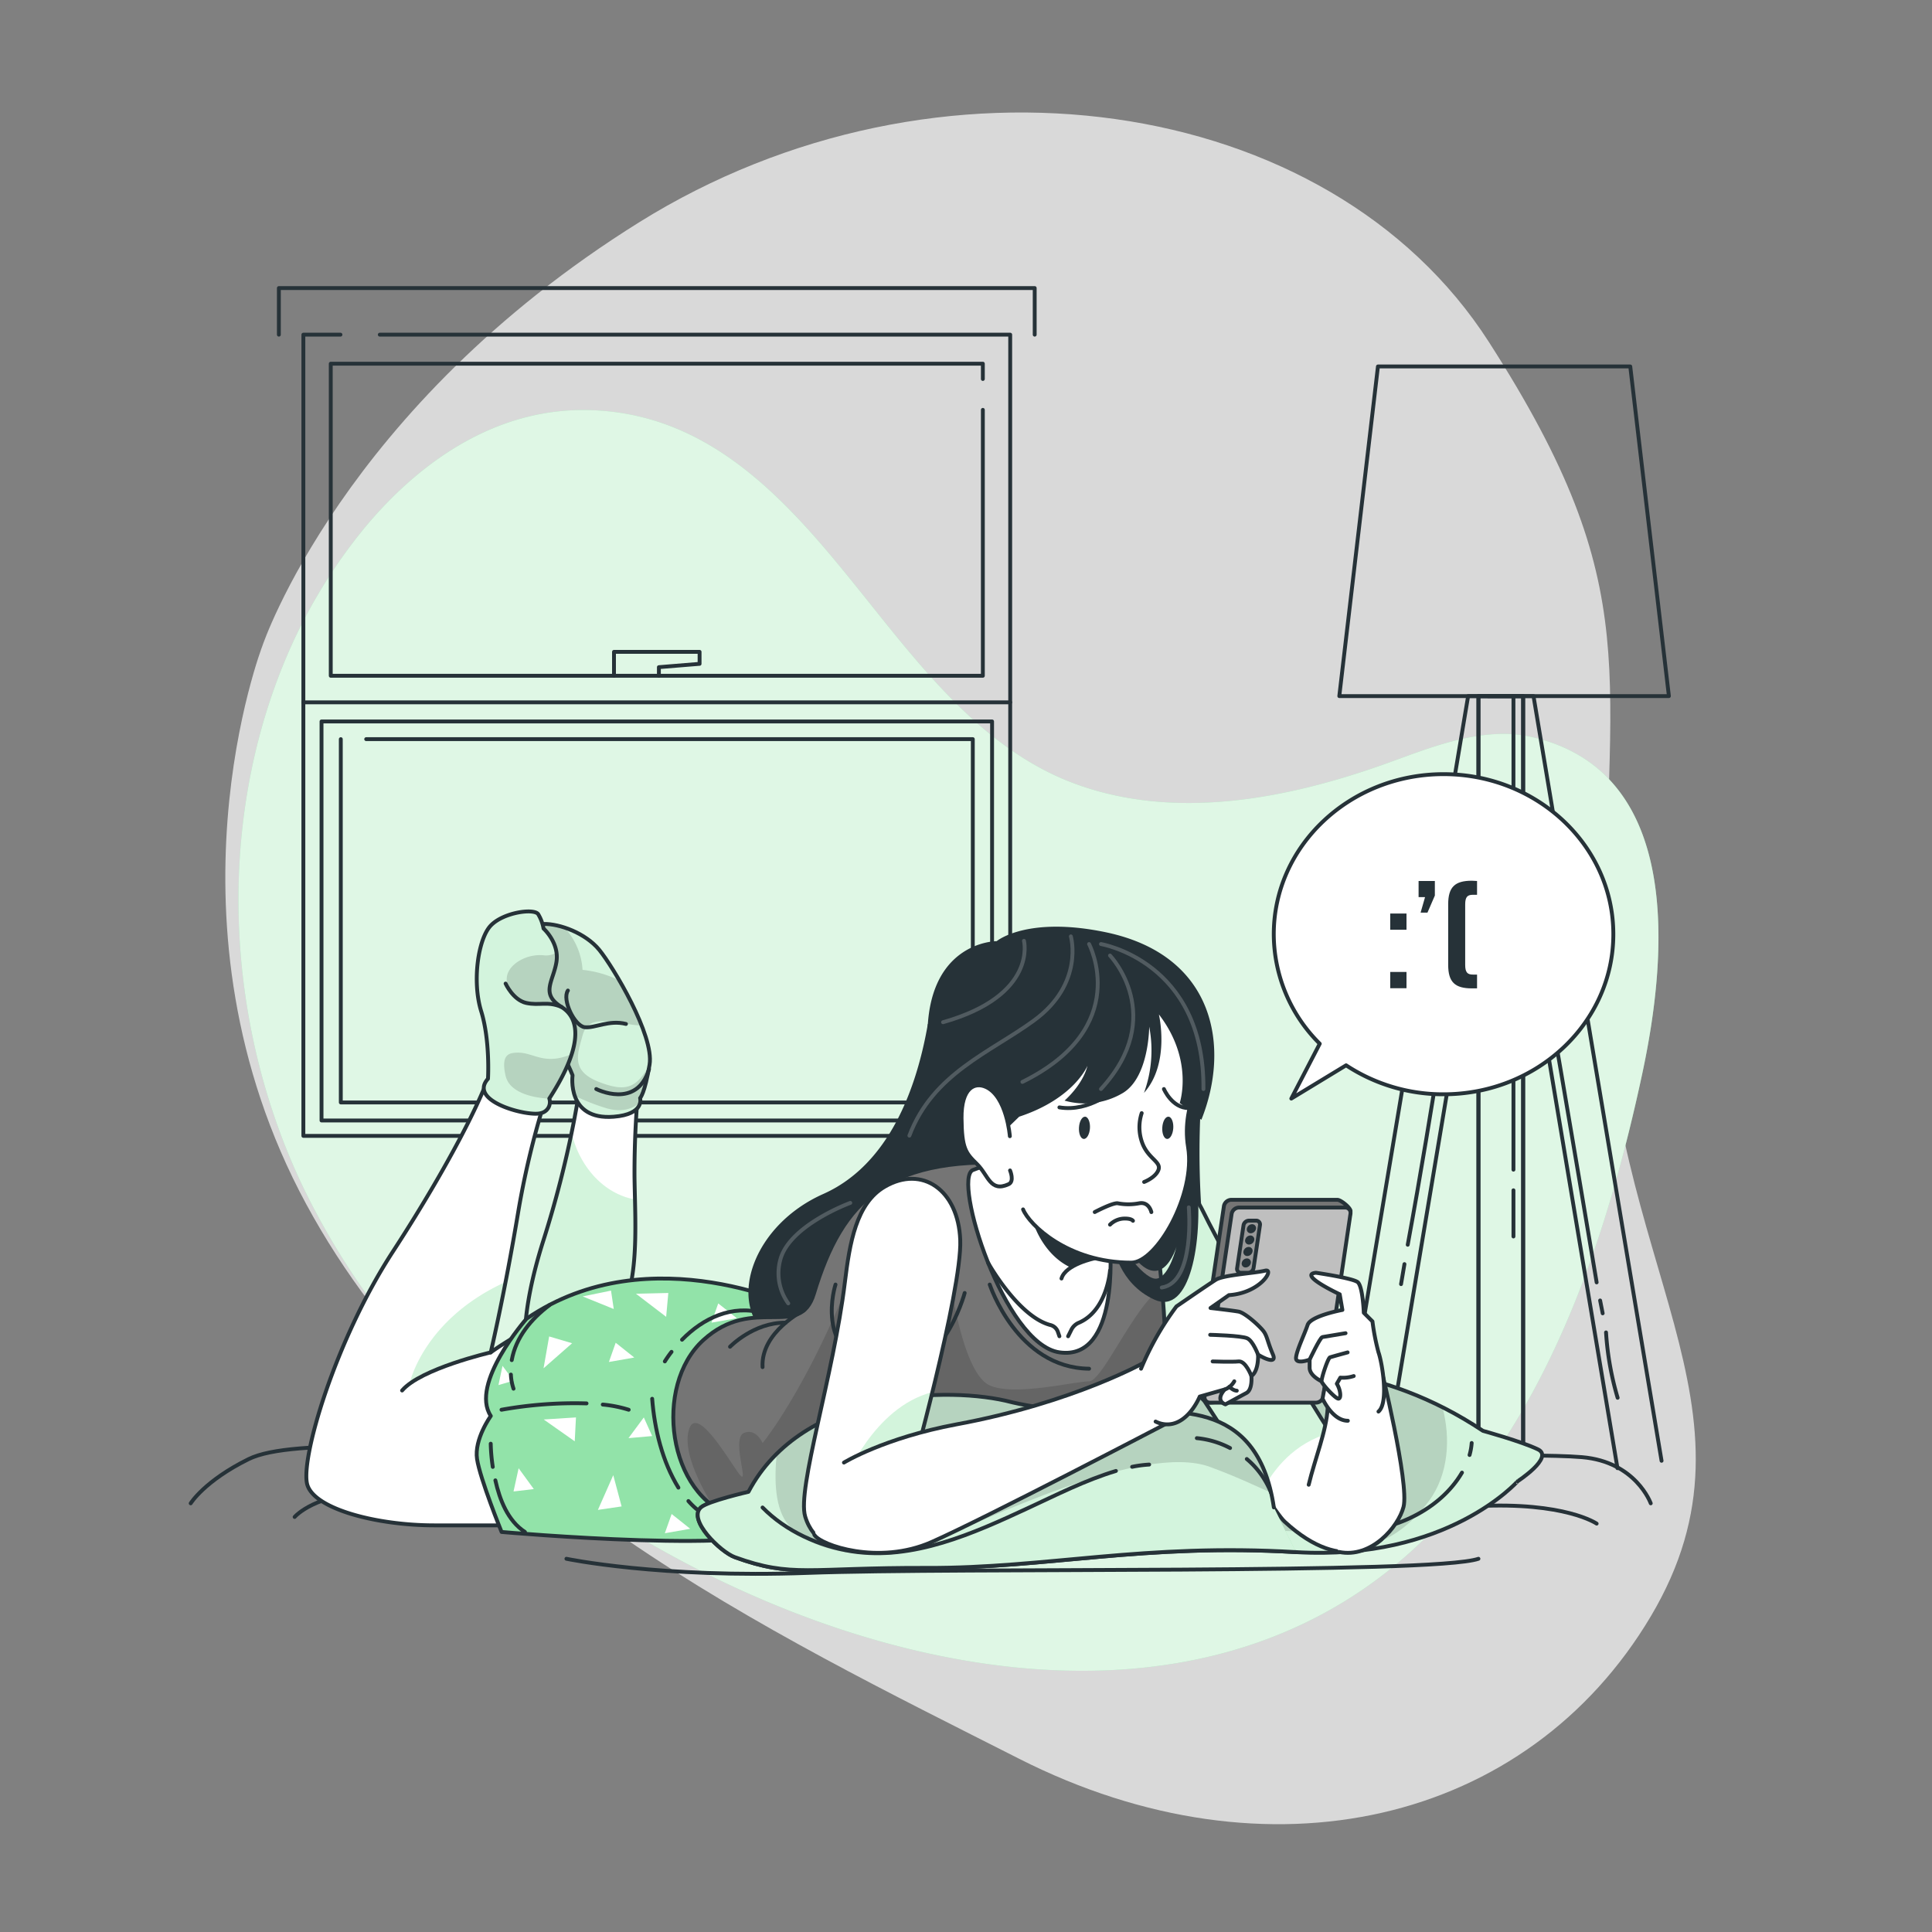 <svg xmlns="http://www.w3.org/2000/svg" xmlns:xlink="http://www.w3.org/1999/xlink" viewBox="0 0 500 500"><rect x="0" y="0" width="500" height="500" fill="#808080" stroke="none"/><defs><clipPath id="freepik--clip-path--inject-5"><path d="M165.71,276.7a240.61,240.61,0,0,0-1.5,27.95c.2,13.79,1.58,30.4-6.13,39.31S136.15,350,136.15,350s-2-8.63,4.52-29.1,9.75-39.47,10.12-46.19S165.71,276.7,165.71,276.7Z" style="fill:#fff;stroke:#263238;stroke-linecap:round;stroke-linejoin:round"></path></clipPath><clipPath id="freepik--clip-path-2--inject-5"><path d="M132.56,241.53s5.1-2.34,8.11-2.41c4.16-.09,10.88,2.37,14.44,6.73s14.24,22.15,13,29.67-2.45,8.65-2.45,8.65,1.25,4.22-6.84,4.84c-12.28.95-10.64-10.72-10.64-10.72s-2.61-6.73-5.78-10.29S130.64,247,132.56,241.53Z" style="fill:#92E3A9;stroke:#263238;stroke-linecap:round;stroke-linejoin:round"></path></clipPath><clipPath id="freepik--clip-path-3--inject-5"><path d="M202.07,394.76H112.38c-14.63,0-30.85-4.12-32.83-10.45s7.12-37.38,22.15-60.43,28.09-48.08,26.51-53.76l16.22,4.61a220.87,220.87,0,0,0-10.29,38.77C130.58,334.86,127,350,127,350s17.85-13.25,38.82-15.58a58.52,58.52,0,0,1,36.23,7.93Z" style="fill:#fff;stroke:#263238;stroke-linecap:round;stroke-linejoin:round"></path></clipPath><clipPath id="freepik--clip-path-4--inject-5"><path d="M126.29,279.19s.6-9.87-1.77-17.52-.79-18.72,2.5-22.15,11.21-4.51,12.27-2.92a10.82,10.82,0,0,1,1.38,3.71S144.82,244,144,249s-4.22,8.18,1.32,11.61,4.75,11.52-3.16,23.69a2.91,2.91,0,0,1-2.16,3.77C136.91,289.1,120.94,285.11,126.29,279.19Z" style="fill:#92E3A9;stroke:#263238;stroke-linecap:round;stroke-linejoin:round"></path></clipPath><clipPath id="freepik--clip-path-5--inject-5"><path d="M181.43,390.11c1.84-1.6,12.27-4,12.27-4,14-26.56,52.14-27.42,68.09-23.2s69.76-27.41,122,7.39c0,0,10,2.75,14.24,4.8s-5.27,8.25-5.27,8.25S374.6,404,335.4,401.69s-64.53,4.18-95.38,4.08S205,408.37,190.19,403C186.52,401.71,177.79,393.27,181.43,390.11Z" style="fill:#92E3A9;stroke:#263238;stroke-linecap:round;stroke-linejoin:round"></path></clipPath><clipPath id="freepik--clip-path-6--inject-5"><path d="M293.21,305.91c2.86-2,11.83-5.41,18.24,7.77s32.1,57.7,38.1,64.56,8.05,20.06,8.05,20.06-9.34,10.07-25.15-4.51c-4.27-3.93-29.91-48.17-34.13-48.34S293.21,305.91,293.21,305.91Z" style="fill:#fff;stroke:#263238;stroke-linecap:round;stroke-linejoin:round"></path></clipPath><clipPath id="freepik--clip-path-7--inject-5"><path d="M266.14,301.25c18,1.43,30.56,2.81,30.56,2.81s14.84,75.76-6.81,85.26-82.65,8.44-99.88,3.16-21-33.82-8-45.66,25,0,28.62-12C218,310.46,229.84,298.39,266.14,301.25Z" style="fill:#757575;stroke:#263238;stroke-linecap:round;stroke-linejoin:round"></path></clipPath><clipPath id="freepik--clip-path-8--inject-5"><path d="M335.4,401.69c-39.19-2.35-64.53,4.18-95.38,4.08S205,408.37,190.19,403c-3.67-1.32-12.4-9.76-8.76-12.92,1.84-1.6,12.27-4,12.27-4,14-26.56,52.14-27.42,68.09-23.2,0,0,10.63,2.71,26.88,2.71,13.55,0,36.74-4.61,41,24.52" style="fill:#92E3A9;stroke:#263238;stroke-linecap:round;stroke-linejoin:round"></path></clipPath><clipPath id="freepik--clip-path-9--inject-5"><path d="M229,307.1c9.63-5.59,19,.8,19.51,13.82s-13.32,62.86-13.32,62.86l-18.81,16.47s-5.85-.65-8-7.77,7.32-36.37,10.28-60.66C219.89,321.75,221.57,311.38,229,307.1Z" style="fill:#fff;stroke:#263238;stroke-linecap:round;stroke-linejoin:round"></path></clipPath></defs><g id="freepik--background-simple--inject-5"><path d="M67.93,167.09s-27.88,72,11.3,144.5S199.11,422.39,263.7,455.14s131.66,16.8,163.53-36.84-11.84-91.93-11.9-168.42,11.45-96.74-30-161.36-143.06-78.93-219.9-31S67.93,167.09,67.93,167.09Z" style="fill:#fff;opacity:0.7"></path><path d="M94.61,136.3c14.37-17.17,33.8-30.47,57-30.18,39.52.48,60.89,35.47,83.58,62.46,11.76,14,25.09,27.51,42.55,34.08,26.19,9.86,55.35,4.1,80.87-5,11.43-4.1,25-9.87,37.84-6.92,39.14,8.95,35.06,56.71,28.6,86.95-8.73,40.83-22.92,84.3-51.67,115.67-68.83,75.1-192.72,29.07-254.81-30.86-4.56-4.41-8.93-9-13-13.84A192.45,192.45,0,0,1,78.6,307.54c-20-41.61-22.78-92.2-5.42-135.2A136.79,136.79,0,0,1,94.61,136.3Z" style="fill:#92E3A9"></path><path d="M94.61,136.3c14.37-17.17,33.8-30.47,57-30.18,39.52.48,60.89,35.47,83.58,62.46,11.76,14,25.09,27.51,42.55,34.08,26.19,9.86,55.35,4.1,80.87-5,11.43-4.1,25-9.87,37.84-6.92,39.14,8.95,35.06,56.71,28.6,86.95-8.73,40.83-22.92,84.3-51.67,115.67-68.83,75.1-192.72,29.07-254.81-30.86-4.56-4.41-8.93-9-13-13.84A192.45,192.45,0,0,1,78.6,307.54c-20-41.61-22.78-92.2-5.42-135.2A136.79,136.79,0,0,1,94.61,136.3Z" style="fill:#fff;opacity:0.7"></path></g><g id="freepik--Window--inject-5"><polyline points="98.29 86.61 261.44 86.61 261.44 293.96 78.51 293.96 78.51 86.61 88.11 86.61" style="fill:none;stroke:#263238;stroke-linecap:round;stroke-linejoin:round"></polyline><polyline points="254.36 106.07 254.36 174.89 85.6 174.89 85.6 94.12 254.36 94.12 254.36 98.08" style="fill:none;stroke:#263238;stroke-linecap:round;stroke-linejoin:round"></polyline><line x1="78.51" y1="181.76" x2="261.44" y2="181.76" style="fill:none;stroke:#263238;stroke-linecap:round;stroke-linejoin:round"></line><polyline points="88.2 191.29 88.2 285.31 251.76 285.31 251.76 191.29 94.77 191.29" style="fill:none;stroke:#263238;stroke-linecap:round;stroke-linejoin:round"></polyline><polyline points="158.9 174.89 158.9 168.7 181.05 168.7 181.05 171.8 170.52 172.66 170.52 174.89" style="fill:none;stroke:#263238;stroke-linecap:round;stroke-linejoin:round"></polyline><polyline points="256.75 289.98 83.21 289.98 83.21 186.71 256.75 186.71 256.75 280.6" style="fill:none;stroke:#263238;stroke-linecap:round;stroke-linejoin:round"></polyline><polyline points="72.17 86.61 72.17 74.55 267.78 74.55 267.78 86.61" style="fill:none;stroke:#263238;stroke-linecap:round;stroke-linejoin:round"></polyline></g><g id="freepik--Lamp--inject-5"><polyline points="382.62 380.75 382.62 180.15 394.19 180.15 394.19 380.75" style="fill:none;stroke:#263238;stroke-linecap:round;stroke-linejoin:round"></polyline><polyline points="430.01 378.05 396.87 180.15 394.19 180.15 391.68 180.15 385.14 180.15" style="fill:none;stroke:#263238;stroke-linecap:round;stroke-linejoin:round"></polyline><line x1="418.6" y1="379.96" x2="394.19" y2="234.19" style="fill:none;stroke:#263238;stroke-linecap:round;stroke-linejoin:round"></line><line x1="382.62" y1="234.25" x2="358.22" y2="379.96" style="fill:none;stroke:#263238;stroke-linecap:round;stroke-linejoin:round"></line><polyline points="391.68 180.15 385.14 180.15 382.62 180.15 379.95 180.15 346.81 378.05" style="fill:none;stroke:#263238;stroke-linecap:round;stroke-linejoin:round"></polyline><polygon points="431.91 180.15 346.61 180.15 356.61 94.84 421.91 94.84 431.91 180.15" style="fill:none;stroke:#263238;stroke-linecap:round;stroke-linejoin:round"></polygon><polyline points="394.19 380.75 394.19 234.19 394.19 180.15 391.68 180.15 385.14 180.15 382.62 180.15 382.62 234.25 382.62 380.75" style="fill:none;stroke:#263238;stroke-linecap:round;stroke-linejoin:round"></polyline><line x1="391.68" y1="180.15" x2="391.68" y2="302.71" style="fill:none;stroke:#263238;stroke-linecap:round;stroke-linejoin:round"></line><line x1="391.68" y1="308.05" x2="391.68" y2="320" style="fill:none;stroke:#263238;stroke-linecap:round;stroke-linejoin:round"></line><path d="M415.64,344.83a76.06,76.06,0,0,0,3,16.91" style="fill:none;stroke:#263238;stroke-linecap:round;stroke-linejoin:round"></path><path d="M414.11,336.56l.66,3.33" style="fill:none;stroke:#263238;stroke-linecap:round;stroke-linejoin:round"></path><path d="M394.19,222.33C401,259,407,295,413.21,331.88" style="fill:none;stroke:#263238;stroke-linecap:round;stroke-linejoin:round"></path><path d="M363.47,327.15q-.45,2.58-.88,5.18" style="fill:none;stroke:#263238;stroke-linecap:round;stroke-linejoin:round"></path><path d="M382.62,214.29C376,250,371,286,364.32,322.14" style="fill:none;stroke:#263238;stroke-linecap:round;stroke-linejoin:round"></path></g><g id="freepik--speech-bubble--inject-5"><path d="M373.59,200.35c-24.27,0-43.94,18.55-43.94,41.43a40,40,0,0,0,11.9,28.33l-7.36,14.2,14.18-8.61a45.62,45.62,0,0,0,25.22,7.5c24.26,0,43.94-18.54,43.94-41.42S397.85,200.35,373.59,200.35Z" style="fill:#fff;stroke:#263238;stroke-linecap:round;stroke-linejoin:round"></path><path d="M364,236.42v4.2h-4.21v-4.2Zm0,15.12v4.21h-4.21v-4.21Z" style="fill:#263238"></path><path d="M367.13,232.17V228h4.21v3.77l-1.91,4.41h-1.78l1.15-4Z" style="fill:#263238"></path><path d="M382.26,228v3.57h-1.07c-1.39,0-2,.52-2,2.5v15.65c0,2,.64,2.5,2,2.5h1.07v3.57h-1.35c-4.37,0-6.12-1.63-6.12-6.07V234c0-4.44,1.75-6.07,6.12-6.07Z" style="fill:#263238"></path></g><g id="freepik--Character--inject-5"><path d="M49.35,389.06s3.55-5.8,15-11.45,48.85-2.49,103.66-2.39,150.47.53,165.73,1.42,61.69-.71,75.66.47,17.81,11.95,17.81,11.95" style="fill:none;stroke:#263238;stroke-linecap:round;stroke-linejoin:round"></path><path d="M413.21,394.31s-8.2-5.67-30.95-4.52" style="fill:none;stroke:#263238;stroke-linecap:round;stroke-linejoin:round"></path><path d="M76.25,392.59s5.45-6.43,21.45-6.41" style="fill:none;stroke:#263238;stroke-linecap:round;stroke-linejoin:round"></path><path d="M146.59,403.41s24.11,5.06,62.61,3.65,161.72.37,173.42-3.65" style="fill:none;stroke:#263238;stroke-linecap:round;stroke-linejoin:round"></path><path d="M165.71,276.7a240.61,240.61,0,0,0-1.5,27.95c.2,13.79,1.58,30.4-6.13,39.31S136.15,350,136.15,350s-2-8.63,4.52-29.1,9.75-39.47,10.12-46.19S165.71,276.7,165.71,276.7Z" style="fill:#fff"></path><g style="clip-path:url(#freepik--clip-path--inject-5)"><path d="M158.08,344c-7.72,8.9-21.93,6.06-21.93,6.06s-2-8.63,4.52-29.1a276,276,0,0,0,7.27-27.79c1.79,8,7.73,15.67,16.39,17.25C164.62,322.79,164.75,336.26,158.08,344Z" style="fill:#92E3A9;opacity:0.4"></path></g><path d="M165.71,276.7a240.61,240.61,0,0,0-1.5,27.95c.2,13.79,1.58,30.4-6.13,39.31S136.15,350,136.15,350s-2-8.63,4.52-29.1,9.75-39.47,10.12-46.19S165.71,276.7,165.71,276.7Z" style="fill:none;stroke:#263238;stroke-linecap:round;stroke-linejoin:round"></path><path d="M132.56,241.53s5.1-2.34,8.11-2.41c4.16-.09,10.88,2.37,14.44,6.73s14.24,22.15,13,29.67-2.45,8.65-2.45,8.65,1.25,4.22-6.84,4.84c-12.28.95-10.64-10.72-10.64-10.72s-2.61-6.73-5.78-10.29S130.64,247,132.56,241.53Z" style="fill:#92E3A9"></path><g style="clip-path:url(#freepik--clip-path-2--inject-5)"><path d="M168.16,275.52c-1.18,7.51-2.45,8.65-2.45,8.65a2.72,2.72,0,0,1,0,1.08c-.21,1.3-1.43,3.35-6.87,3.76-6.45.5-9.06-2.48-10.08-5.42a12.65,12.65,0,0,1-.56-5.3s-2.61-6.73-5.78-10.29-11.81-21-9.89-26.47c0,0,5.1-2.34,8.11-2.41a17.08,17.08,0,0,1,5.42.93,19.86,19.86,0,0,1,9,5.8,68.91,68.91,0,0,1,5.2,7.9,88.63,88.63,0,0,1,5.7,11.51C167.6,269.24,168.56,273,168.16,275.52Z" style="fill:#fff;opacity:0.6"></path><path d="M165.71,284.17a2.72,2.72,0,0,1,0,1.08c-2,1.79-4.91,2.72-8.85,1.53a53.35,53.35,0,0,1-8.1-3.19,12.65,12.65,0,0,1-.56-5.3s-2.61-6.73-5.78-10.29-11.81-21-9.89-26.47c0,0,5.1-2.34,8.11-2.41a17.08,17.08,0,0,1,5.42.93,17.53,17.53,0,0,1,4.7,10.95,27.81,27.81,0,0,1,9.52,2.75,88.63,88.63,0,0,1,5.7,11.51c-1,.24-2.64-.14-4.87-.46-5.24-.76-9.14-1.35-10.35,3.2s-3.2,9.07,4.12,11.95,9.89,1.5,13.25-4.43C167,283,165.71,284.17,165.71,284.17Z" style="fill-opacity:0.7;opacity:0.2"></path></g><path d="M132.56,241.53s5.1-2.34,8.11-2.41c4.16-.09,10.88,2.37,14.44,6.73s14.24,22.15,13,29.67-2.45,8.65-2.45,8.65,1.25,4.22-6.84,4.84c-12.28.95-10.64-10.72-10.64-10.72s-2.61-6.73-5.78-10.29S130.64,247,132.56,241.53Z" style="fill:none;stroke:#263238;stroke-linecap:round;stroke-linejoin:round"></path><path d="M162,265c-4.35-1.13-8.06,1.15-10.68.84s-5.93-7.12-4.35-9.49" style="fill:none;stroke:#263238;stroke-linecap:round;stroke-linejoin:round"></path><path d="M154.31,281.84s10.49,5.35,13.66-5.14" style="fill:none;stroke:#263238;stroke-linecap:round;stroke-linejoin:round"></path><path d="M202.07,394.76H112.38c-14.63,0-30.85-4.12-32.83-10.45s7.12-37.38,22.15-60.43,28.09-48.08,26.51-53.76l16.22,4.61a220.87,220.87,0,0,0-10.29,38.77C130.58,334.86,127,350,127,350s17.85-13.25,38.82-15.58a58.52,58.52,0,0,1,36.23,7.93Z" style="fill:#fff"></path><g style="clip-path:url(#freepik--clip-path-3--inject-5)"><path d="M130.85,331.77C128.67,343,127,350,127,350a85,85,0,0,0-21,8.09S109.43,341.54,130.85,331.77Z" style="fill:#92E3A9;opacity:0.4"></path><path d="M127,350s-18.14,4.2-22.94,9.86" style="fill:#fff;stroke:#263238;stroke-linecap:round;stroke-linejoin:round"></path></g><path d="M202.07,394.76H112.38c-14.63,0-30.85-4.12-32.83-10.45s7.12-37.38,22.15-60.43,28.09-48.08,26.51-53.76l16.22,4.61a220.87,220.87,0,0,0-10.29,38.77C130.58,334.86,127,350,127,350s17.85-13.25,38.82-15.58a58.52,58.52,0,0,1,36.23,7.93Z" style="fill:none;stroke:#263238;stroke-linecap:round;stroke-linejoin:round"></path><path d="M136.26,341.29s-14.78,16.8-9.24,25.16c0,0-4.35,6-3.56,11.16s6.35,18.86,6.35,18.86,70.4,6.23,74.35-1.71,3.9-55.67,3.9-55.67S168.45,319.23,136.26,341.29Z" style="fill:#92E3A9;stroke:#263238;stroke-linecap:round;stroke-linejoin:round"></path><path d="M126.29,279.19s.6-9.87-1.77-17.52-.79-18.72,2.5-22.15,11.21-4.51,12.27-2.92a10.82,10.82,0,0,1,1.38,3.71S144.82,244,144,249s-4.22,8.18,1.32,11.61,4.75,11.52-3.16,23.69a2.91,2.91,0,0,1-2.16,3.77C136.91,289.1,120.94,285.11,126.29,279.19Z" style="fill:#92E3A9"></path><g style="clip-path:url(#freepik--clip-path-4--inject-5)"><path d="M148,272.8a49.55,49.55,0,0,1-5.81,11.51,2.91,2.91,0,0,1-2.16,3.77c-3.12,1-19.09-3-13.74-8.89,0,0,.6-9.87-1.77-17.52s-.79-18.72,2.5-22.15,11.21-4.51,12.27-2.92a10.82,10.82,0,0,1,1.38,3.71,11.44,11.44,0,0,1,3.36,6.2,7.76,7.76,0,0,1,0,2.5c-.79,5-4.19,8.15,1.24,11.56h0l.07.05C148.9,262.81,149.85,266.93,148,272.8Z" style="fill:#fff;opacity:0.6"></path><path d="M148,272.8a49.55,49.55,0,0,1-5.81,11.51s-10-.09-11.34-5.89,1.15-5.93,3.07-6C138.24,272.36,140.75,275.83,148,272.8Z" style="fill-opacity:0.7;opacity:0.2"></path><path d="M145.27,260.57a16.54,16.54,0,0,0-5.92-.74c-4.6.25-3.23,1.25-7.06-3.5s2.64-9.69,8.38-9.1a5.14,5.14,0,0,0,3.36-.72,7.76,7.76,0,0,1,0,2.5C143.24,254,139.84,257.16,145.27,260.57Z" style="fill-opacity:0.7;opacity:0.2"></path></g><path d="M126.29,279.19s.6-9.87-1.77-17.52-.79-18.72,2.5-22.15,11.21-4.51,12.27-2.92a10.82,10.82,0,0,1,1.38,3.71S144.82,244,144,249s-4.22,8.18,1.32,11.61,4.75,11.52-3.16,23.69a2.91,2.91,0,0,1-2.16,3.77C136.91,289.1,120.94,285.11,126.29,279.19Z" style="fill:none;stroke:#263238;stroke-linecap:round;stroke-linejoin:round"></path><path d="M130.85,254.55s1.9,4.22,5.3,5,5.51-.53,9.2,1.06" style="fill:none;stroke:#263238;stroke-linecap:round;stroke-linejoin:round"></path><polygon points="142.12 345.87 140.67 354.11 148.06 347.63 142.12 345.87" style="fill:#fff"></polygon><polygon points="164.59 334.82 172.4 340.79 172.96 334.62 164.59 334.82" style="fill:#fff"></polygon><polygon points="148.74 373.01 149.06 366.83 140.71 367.36 148.74 373.01" style="fill:#fff"></polygon><polygon points="154.74 390.76 160.87 389.86 158.71 381.77 154.74 390.76" style="fill:#fff"></polygon><polygon points="162.65 372.19 168.78 371.65 166.62 366.83 162.65 372.19" style="fill:#fff"></polygon><polygon points="134.22 379.98 132.9 385.99 138.15 385.37 134.22 379.98" style="fill:#fff"></polygon><polygon points="178.63 395.65 173.82 391.82 172.06 396.8 178.63 395.65" style="fill:#fff"></polygon><polygon points="190.69 341.15 185.88 337.32 184.13 342.3 190.69 341.15" style="fill:#fff"></polygon><polygon points="164.15 351.33 159.34 347.5 157.58 352.48 164.15 351.33" style="fill:#fff"></polygon><polygon points="130.05 353.48 129 358.46 132.9 357.31 130.05 353.48" style="fill:#fff"></polygon><polygon points="158.84 338.77 158.13 334.01 150.79 335.51 158.84 338.77" style="fill:#fff"></polygon><path d="M176.51,346.72c5.45-5.6,13-9.15,20.84-6.91" style="fill:none;stroke:#263238;stroke-linecap:round;stroke-linejoin:round"></path><path d="M172.06,352.33a28.05,28.05,0,0,1,1.73-2.47" style="fill:none;stroke:#263238;stroke-linecap:round;stroke-linejoin:round"></path><path d="M156,363.5a32.48,32.48,0,0,1,6.7,1.34" style="fill:none;stroke:#263238;stroke-linecap:round;stroke-linejoin:round"></path><path d="M129.79,364.84a106.79,106.79,0,0,1,22-1.64" style="fill:none;stroke:#263238;stroke-linecap:round;stroke-linejoin:round"></path><path d="M178.16,388.47a19.55,19.55,0,0,0,3.8,3.35" style="fill:none;stroke:#263238;stroke-linecap:round;stroke-linejoin:round"></path><path d="M168.78,362c.61,7.87,2.63,16.22,6.79,23" style="fill:none;stroke:#263238;stroke-linecap:round;stroke-linejoin:round"></path><path d="M128.2,383.11c1.12,5,3.2,10.47,7.66,13.36" style="fill:none;stroke:#263238;stroke-linecap:round;stroke-linejoin:round"></path><path d="M127,373.63a46.74,46.74,0,0,0,.53,6" style="fill:none;stroke:#263238;stroke-linecap:round;stroke-linejoin:round"></path><path d="M132.44,352c1.05-5.92,5.09-10.74,9.79-14.25" style="fill:none;stroke:#263238;stroke-linecap:round;stroke-linejoin:round"></path><path d="M132.9,359.39a13.3,13.3,0,0,1-.68-3.65" style="fill:none;stroke:#263238;stroke-linecap:round;stroke-linejoin:round"></path><path d="M240.13,265c-3.45,19.84-11.63,37.14-27.07,44-18,8-24.73,27.42-14.71,36.48s113.1-26.09,113.1-26.09a220.49,220.49,0,0,1,0-42.35C313.77,255.67,240.13,265,240.13,265Z" style="fill:#263238"></path><path d="M181.43,390.11c1.84-1.6,12.27-4,12.27-4,14-26.56,52.14-27.42,68.09-23.2s69.76-27.41,122,7.39c0,0,10,2.75,14.24,4.8s-5.27,8.25-5.27,8.25S374.6,404,335.4,401.69s-64.53,4.18-95.38,4.08S205,408.37,190.19,403C186.52,401.71,177.79,393.27,181.43,390.11Z" style="fill:#92E3A9"></path><g style="clip-path:url(#freepik--clip-path-5--inject-5)"><path d="M392.74,383.39S374.6,404,335.4,401.69s-64.53,4.18-95.38,4.08S205,408.37,190.19,403c-3.67-1.32-12.4-9.76-8.76-12.92,1.84-1.6,12.27-4,12.27-4,14-26.56,52.14-27.42,68.09-23.2,2.87.76,6.95.36,12-.61,21.32-4,60.11-18,99.49,1.89a100.18,100.18,0,0,1,10.46,6.11s10,2.75,14.24,4.8S392.74,383.39,392.74,383.39Z" style="fill:#fff;opacity:0.6"></path><path d="M369.79,388.47c-9,12.07-21.36,15.88-34.39,7.82l-52.08-1.53s-9.94-17.31-9.5-32.42c21.32-4,60.11-18,99.49,1.89C375.46,372.26,374.89,381.61,369.79,388.47Z" style="fill-opacity:0.7;opacity:0.2"></path><path d="M380.32,376.55a15.5,15.5,0,0,0,.55-3.1" style="fill:none;stroke:#263238;stroke-linecap:round;stroke-linejoin:round"></path><path d="M349.55,396.47c11-.23,23.05-5.56,28.81-15.36" style="fill:none;stroke:#263238;stroke-linecap:round;stroke-linejoin:round"></path></g><path d="M181.43,390.11c1.84-1.6,12.27-4,12.27-4,14-26.56,52.14-27.42,68.09-23.2s69.76-27.41,122,7.39c0,0,10,2.75,14.24,4.8s-5.27,8.25-5.27,8.25S374.6,404,335.4,401.69s-64.53,4.18-95.38,4.08S205,408.37,190.19,403C186.52,401.71,177.79,393.27,181.43,390.11Z" style="fill:none;stroke:#263238;stroke-linecap:round;stroke-linejoin:round"></path><path d="M293.21,305.91c2.86-2,11.83-5.41,18.24,7.77s32.1,57.7,38.1,64.56,8.05,20.06,8.05,20.06-9.34,10.07-25.15-4.51c-4.27-3.93-29.91-48.17-34.13-48.34S293.21,305.91,293.21,305.91Z" style="fill:#fff"></path><g style="clip-path:url(#freepik--clip-path-6--inject-5)"><path d="M344.34,370.82c-9.44,2.57-14.8,9.53-17.65,15-9.1-13.84-25.11-40.21-28.37-40.34-4.22-.18-5.11-39.54-5.11-39.54,2.86-2,11.83-5.41,18.24,7.77C316.65,324.37,334.56,355.73,344.34,370.82Z" style="fill:#92E3A9;opacity:0.4"></path></g><path d="M293.21,305.91c2.86-2,11.83-5.41,18.24,7.77s32.1,57.7,38.1,64.56,8.05,20.06,8.05,20.06-9.34,10.07-25.15-4.51c-4.27-3.93-29.91-48.17-34.13-48.34S293.21,305.91,293.21,305.91Z" style="fill:none;stroke:#263238;stroke-linecap:round;stroke-linejoin:round"></path><path d="M338.69,384.25c1.58-6.62,4.6-13.92,4.91-19.84l13.63-11.07s7.55,30.59,6,36.65c-1.35,5.17-8.34,13.39-16.7,11.65" style="fill:#fff;stroke:#263238;stroke-linecap:round;stroke-linejoin:round"></path><path d="M266.14,301.25c18,1.43,30.56,2.81,30.56,2.81s14.84,75.76-6.81,85.26-82.65,8.44-99.88,3.16-21-33.82-8-45.66,25,0,28.62-12C218,310.46,229.84,298.39,266.14,301.25Z" style="fill:#757575"></path><g style="clip-path:url(#freepik--clip-path-7--inject-5)"><path d="M289.89,389.32c-21.64,9.49-82.65,8.44-99.88,3.16a18.43,18.43,0,0,1-5.53-2.78h0c-3-4.9-7.6-13.54-6.31-19.23,1.87-8.31,11.57,9.5,13.54,11.47s-2.37-9.69.79-11.07,4.86,2.59,4.86,2.59,11-13.31,22.64-42.57l26.7,4.93s3.08,19.9,9.45,22.73,21.69-1,25.71-1.06c3.5-.06,11.93-20,18.86-24.27C302.73,355.66,302.53,383.78,289.89,389.32Z" style="fill-opacity:0.7;opacity:0.2"></path><path d="M208.06,339.09s-11.2,5.58-10.71,14.72" style="fill:none;stroke:#263238;stroke-linecap:round;stroke-linejoin:round"></path><path d="M188.93,348.54s6.07-6.31,14.41-6.24" style="fill:none;stroke:#263238;stroke-linecap:round;stroke-linejoin:round"></path><path d="M216.23,332.44s-5.74,17.61,10.68,21.78,22.75-19.6,22.75-19.6" style="fill:none;stroke:#263238;stroke-linecap:round;stroke-linejoin:round"></path><path d="M256.14,332.44s7.06,21.57,25.71,21.78" style="fill:none;stroke:#263238;stroke-linecap:round;stroke-linejoin:round"></path></g><path d="M266.14,301.25c18,1.43,30.56,2.81,30.56,2.81s14.84,75.76-6.81,85.26-82.65,8.44-99.88,3.16-21-33.82-8-45.66,25,0,28.62-12C218,310.46,229.84,298.39,266.14,301.25Z" style="fill:none;stroke:#263238;stroke-linecap:round;stroke-linejoin:round"></path><path d="M287.27,322.71s2.51,29.51-13.08,27.28c-14.37-2.06-27.74-44.9-22.42-47.18s31.75-7.86,36.9-1.56S287.27,322.71,287.27,322.71Z" style="fill:#fff;stroke:#263238;stroke-linecap:round;stroke-linejoin:round"></path><path d="M255.74,326.85s7.78,13.87,16.08,16.06a2.75,2.75,0,0,1,1.95,1.75l.4,1.16" style="fill:#fff;stroke:#263238;stroke-linecap:round;stroke-linejoin:round"></path><path d="M287.27,328.8s-.71,10.36-8.06,13.52a3.77,3.77,0,0,0-1.93,1.8l-.85,1.7" style="fill:#fff;stroke:#263238;stroke-linecap:round;stroke-linejoin:round"></path><path d="M283.32,325.65s-7.55,1.52-8.61,5.23" style="fill:#fff;stroke:#263238;stroke-linecap:round;stroke-linejoin:round"></path><path d="M335.4,401.69c-39.19-2.35-64.53,4.18-95.38,4.08S205,408.37,190.19,403c-3.67-1.32-12.4-9.76-8.76-12.92,1.84-1.6,12.27-4,12.27-4,14-26.56,52.14-27.42,68.09-23.2,0,0,10.63,2.71,26.88,2.71,13.55,0,36.74-4.61,41,24.52" style="fill:#92E3A9"></path><g style="clip-path:url(#freepik--clip-path-8--inject-5)"><path d="M335.4,401.69c-39.19-2.35-64.53,4.18-95.38,4.08S205,408.37,190.19,403c-3.67-1.32-12.4-9.76-8.76-12.92,1.84-1.6,12.27-4,12.27-4a39.81,39.81,0,0,1,7.32-9.83c17.11-16.87,47.09-17,60.77-13.37,0,0,10.63,2.71,26.88,2.71,12.91,0,34.56-4.18,40.25,20.59.28,1.24.53,2.55.73,3.93Z" style="fill:#fff;opacity:0.6"></path><path d="M328.92,386.25c-3-1.18-7.72-3.64-15.73-6.6-17.57-6.51-58.92,14.15-72.1,19.43s-29.8,3.69-36.93-4.32c-3.65-4.1-3.83-11.85-3.14-18.44,17.11-16.87,47.09-17,60.77-13.37,0,0,10.63,2.71,26.88,2.71C301.58,365.66,323.23,361.48,328.92,386.25Z" style="fill-opacity:0.7;opacity:0.2"></path><path d="M293,379.61a31,31,0,0,1,4.4-.58" style="fill:none;stroke:#263238;stroke-linecap:round;stroke-linejoin:round"></path><path d="M197.35,390.14c6,6.13,14.69,10.05,23.1,11.34,15.86,2.44,31.48-4.64,45.51-11.15,7.47-3.47,14.92-7.26,22.84-9.65" style="fill:none;stroke:#263238;stroke-linecap:round;stroke-linejoin:round"></path><path d="M322.67,377.59a21.9,21.9,0,0,1,6.25,8.66" style="fill:none;stroke:#263238;stroke-linecap:round;stroke-linejoin:round"></path><path d="M309.74,372.19a23.26,23.26,0,0,1,8.6,2.56" style="fill:none;stroke:#263238;stroke-linecap:round;stroke-linejoin:round"></path></g><path d="M335.4,401.69c-39.19-2.35-64.53,4.18-95.38,4.08S205,408.37,190.19,403c-3.67-1.32-12.4-9.76-8.76-12.92,1.84-1.6,12.27-4,12.27-4,14-26.56,52.14-27.42,68.09-23.2,0,0,10.63,2.71,26.88,2.71,13.55,0,36.74-4.61,41,24.52" style="fill:none;stroke:#263238;stroke-linecap:round;stroke-linejoin:round"></path><path d="M267.6,316.94s2.47,7.86,9.54,11.11a23.71,23.71,0,0,1,10.13-3.35C293.18,324.18,267.6,316.94,267.6,316.94Z" style="fill:#263238"></path><path d="M310.82,284.31s-2.72,6.3-1.08,21.6-1.73,34.68-11,30.43-10.56-13.85-10.56-13.85h2.09s6.07,9.16,9.25,8.39,4.95-8.23,4.95-8.23-4.14,14.18-13-.16,10.82-45.19,10.82-45.19Z" style="fill:#263238"></path><path d="M253.42,299.65c-12.29-18-11.7-32.65.15-48,14.76-19.11,53.19-9.61,57.57,15,1.89,10.56-5.63,18.37-3.66,30.25,2,12.24-8.16,29.87-14.71,29.87-16.42,0-26.44-9.86-28-13.78" style="fill:#fff;stroke:#263238;stroke-linecap:round;stroke-linejoin:round"></path><path d="M288.67,281.84s-6.59,6.07-14.5,4.75" style="fill:none;stroke:#263238;stroke-linecap:round;stroke-linejoin:round"></path><path d="M301.22,281.84s2.09,4.94,6.44,4.94" style="fill:none;stroke:#263238;stroke-linecap:round;stroke-linejoin:round"></path><path d="M282.08,292c-.11,1.58-.84,2.82-1.62,2.76s-1.33-1.38-1.22-3,.83-2.82,1.61-2.76S282.18,290.45,282.08,292Z" style="fill:#263238"></path><path d="M303.64,292c-.11,1.58-.83,2.82-1.61,2.76s-1.34-1.38-1.23-3,.83-2.82,1.62-2.76S303.75,290.45,303.64,292Z" style="fill:#263238"></path><path d="M295.47,288.08a11.66,11.66,0,0,0,.11,7.61c1.49,4.15,4.94,4.94,4.25,7s-3.73,3.2-3.73,3.2" style="fill:none;stroke:#263238;stroke-linecap:round;stroke-linejoin:round"></path><path d="M283.32,313.68s4.66-2.46,5.95-2.27a14.72,14.72,0,0,0,5.53,0c2.58-.48,3.17,2.28,3.17,2.28" style="fill:none;stroke:#263238;stroke-linecap:round;stroke-linejoin:round"></path><path d="M287.27,316.94a5.42,5.42,0,0,1,3.86-1.58c1.76,0,2.08.58,2.08.58" style="fill:none;stroke:#263238;stroke-linecap:round;stroke-linejoin:round"></path><path d="M299.92,262.53s3,12.66-3.86,20.31a32.09,32.09,0,0,0,1.35-17.14s0,13-6.77,17.14a19.24,19.24,0,0,1-15.13,2c5.15-4.75,5.91-9,5.91-9S278,284.31,263.76,289l-5.15,5-5.81,7.3s-10.81-1-12.66-29.4,17.8-28.33,17.8-28.33,7.77-6.55,28.16-2.32c28.64,5.95,32.26,30,24.81,48.55l-5.6-4.35S309.06,274.4,299.92,262.53Z" style="fill:#263238"></path><path d="M261.35,294.05s-.77-10.27-6.17-12.74c-3-1.36-6.4.26-6.33,8.08s1.05,9,4,11.87,3.38,7.41,8.18,5.21c1.58-.73.37-3.56.37-3.56" style="fill:#fff;stroke:#263238;stroke-linecap:round;stroke-linejoin:round"></path><path d="M338.62,361l-25.48,2c-1.83,0-3.53-2.73-3.39-3.62l7-47.25a2,2,0,0,1,1.87-1.62h27.49c.9,0,3.54,2.14,3.41,3l-9.06,45.84A2,2,0,0,1,338.62,361Z" style="fill:#757575;stroke:#263238;stroke-linecap:round;stroke-linejoin:round"></path><path d="M340.62,363H313.14a1.37,1.37,0,0,1-1.39-1.62l7-47.25a2,2,0,0,1,1.87-1.62h27.49a1.37,1.37,0,0,1,1.39,1.62l-7,47.25A2,2,0,0,1,340.62,363Z" style="fill:#bfbfbf;stroke:#263238;stroke-miterlimit:10"></path><path d="M323,329.39h-1.78a1,1,0,0,1-1.05-1.22l1.65-11.05a1.46,1.46,0,0,1,1.41-1.22h1.78a1,1,0,0,1,1.06,1.22l-1.65,11.05A1.47,1.47,0,0,1,323,329.39Z" style="fill:#999;stroke:#263238;stroke-linecap:round;stroke-linejoin:round"></path><path d="M325.05,318a1.42,1.42,0,0,1-1.37,1.17,1,1,0,0,1-1-1.17,1.42,1.42,0,0,1,1.36-1.17A1,1,0,0,1,325.05,318Z" style="fill:#263238"></path><path d="M324.6,320.92a1.4,1.4,0,0,1-1.36,1.17,1,1,0,0,1-1-1.17,1.43,1.43,0,0,1,1.36-1.18A1,1,0,0,1,324.6,320.92Z" style="fill:#263238"></path><path d="M324.16,323.88a1.41,1.41,0,0,1-1.36,1.18,1,1,0,0,1-1-1.18,1.41,1.41,0,0,1,1.36-1.17A1,1,0,0,1,324.16,323.88Z" style="fill:#263238"></path><path d="M323.72,326.85a1.42,1.42,0,0,1-1.36,1.17,1,1,0,0,1-1-1.17,1.4,1.4,0,0,1,1.36-1.17A1,1,0,0,1,323.72,326.85Z" style="fill:#263238"></path><path d="M348.82,367.69c-4,0-6.55-5.73-6.55-5.73l.64-3.42-.88-1.06s-3.1-1.37-3.1-3.5v-2.11s-3.67,1.39-3.52-.5,2.21-6.1,3-8.47,9-3.89,9-3.89l-.69-4.05s-10.91-5.09-6.16-5.57c0,0,9.49,1.38,10.81,2.43s1.58,7.92,1.58,7.92l2.24,2.24a59.8,59.8,0,0,0,1.56,8c.91,2.54,2.74,13,0,15.33" style="fill:#fff;stroke:#263238;stroke-linecap:round;stroke-linejoin:round"></path><path d="M338.93,351.87s2.71-5.74,3.3-5.84l6-1" style="fill:none;stroke:#263238;stroke-linecap:round;stroke-linejoin:round"></path><path d="M348.76,350s-4,1.09-4.55,1.28-2.29,5.5-2.18,6.21,3.56,4.48,4.35,4.48.57-2.28-.41-3.86l.91-1.58a8.73,8.73,0,0,0,3.46-.41" style="fill:#fff;stroke:#263238;stroke-linecap:round;stroke-linejoin:round"></path><path d="M229,307.1c9.63-5.59,19,.8,19.51,13.82s-13.32,62.86-13.32,62.86l-18.81,16.47s-5.85-.65-8-7.77,7.32-36.37,10.28-60.66C219.89,321.75,221.57,311.38,229,307.1Z" style="fill:#fff"></path><g style="clip-path:url(#freepik--clip-path-9--inject-5)"><path d="M241.26,360.29c-1.89,7.71-3.73,14.67-4.88,19l-17.71,3.84S226,364.21,241.26,360.29Z" style="fill:#92E3A9;opacity:0.4"></path></g><path d="M229,307.1c9.63-5.59,19,.8,19.51,13.82s-13.32,62.86-13.32,62.86l-18.81,16.47s-5.85-.65-8-7.77,7.32-36.37,10.28-60.66C219.89,321.75,221.57,311.38,229,307.1Z" style="fill:none;stroke:#263238;stroke-linecap:round;stroke-linejoin:round"></path><path d="M210.76,397.23c1.58,2.64,16.61,7.91,30.33,1.85s60.43-30.48,60.43-30.48l-4.84-16.27S278,363,247.56,368.62c-18.77,3.51-29.15,9.89-29.15,9.89" style="fill:#fff;stroke:#263238;stroke-linecap:round;stroke-linejoin:round"></path><path d="M295.3,354.22a74.3,74.3,0,0,1,9.16-16.12s8.17-5.62,10.18-6.89,10.17-1.71,12.75-2.36-1.06,5.78-9.35,6.33l-4.76,3.33s5.48.62,7.24.93,5.76,4,6.61,5.26.92,2.61,2.32,5.89c.76,1.8-.74,1.84-3.86,0,0,0,.21,4.24-1.73,5.52,0,0,.35,3.52-1.3,4.4-2.2,1.18-5.42,2.94-5.42,2.94s-2.85-.82-.18-3.86l-6.47,1.84s-3.09,7.72-9,7.17a6.69,6.69,0,0,1-2.42-.7" style="fill:#fff;stroke:#263238;stroke-linecap:round;stroke-linejoin:round"></path><path d="M323.86,356.11s-1.49-4-3.34-3.77c-1.63.17-6.69,0-6.69,0" style="fill:none;stroke:#263238;stroke-linecap:round;stroke-linejoin:round"></path><path d="M325.59,350.59s-1.29-3.49-2.76-4.22-9.64-.92-9.64-.92" style="fill:none;stroke:#263238;stroke-linecap:round;stroke-linejoin:round"></path><path d="M317,359.59a4.78,4.78,0,0,0,2.43-2.11" style="fill:none;stroke:#263238;stroke-linecap:round;stroke-linejoin:round"></path><path d="M318.17,358.91s1,1,1.91,1" style="fill:none;stroke:#263238;stroke-linecap:round;stroke-linejoin:round"></path><g style="opacity:0.2"><path d="M287.27,247.29s15,15.67-2.34,34.55" style="fill:none;stroke:#fff;stroke-linecap:round;stroke-linejoin:round"></path><path d="M281.85,244.32S293.27,265.85,264.6,280" style="fill:none;stroke:#fff;stroke-linecap:round;stroke-linejoin:round"></path><path d="M277.14,242.33s3.52,12.22-9.54,21.76c-11.29,8.26-26.18,13.72-32.25,29.81" style="fill:none;stroke:#fff;stroke-linecap:round;stroke-linejoin:round"></path><path d="M265,243.48s3.63,14.1-20.94,21.07" style="fill:none;stroke:#fff;stroke-linecap:round;stroke-linejoin:round"></path><path d="M284.93,244.32s26.8,4.48,26.52,37.52" style="fill:none;stroke:#fff;stroke-linecap:round;stroke-linejoin:round"></path><path d="M220.05,311.31s-15.35,5.62-18,14.34A13.27,13.27,0,0,0,204,337.31" style="fill:none;stroke:#fff;stroke-linecap:round;stroke-linejoin:round"></path><path d="M307.66,312.46s1.71,19.44-7,20.75" style="fill:none;stroke:#fff;stroke-linecap:round;stroke-linejoin:round"></path></g></g></svg>